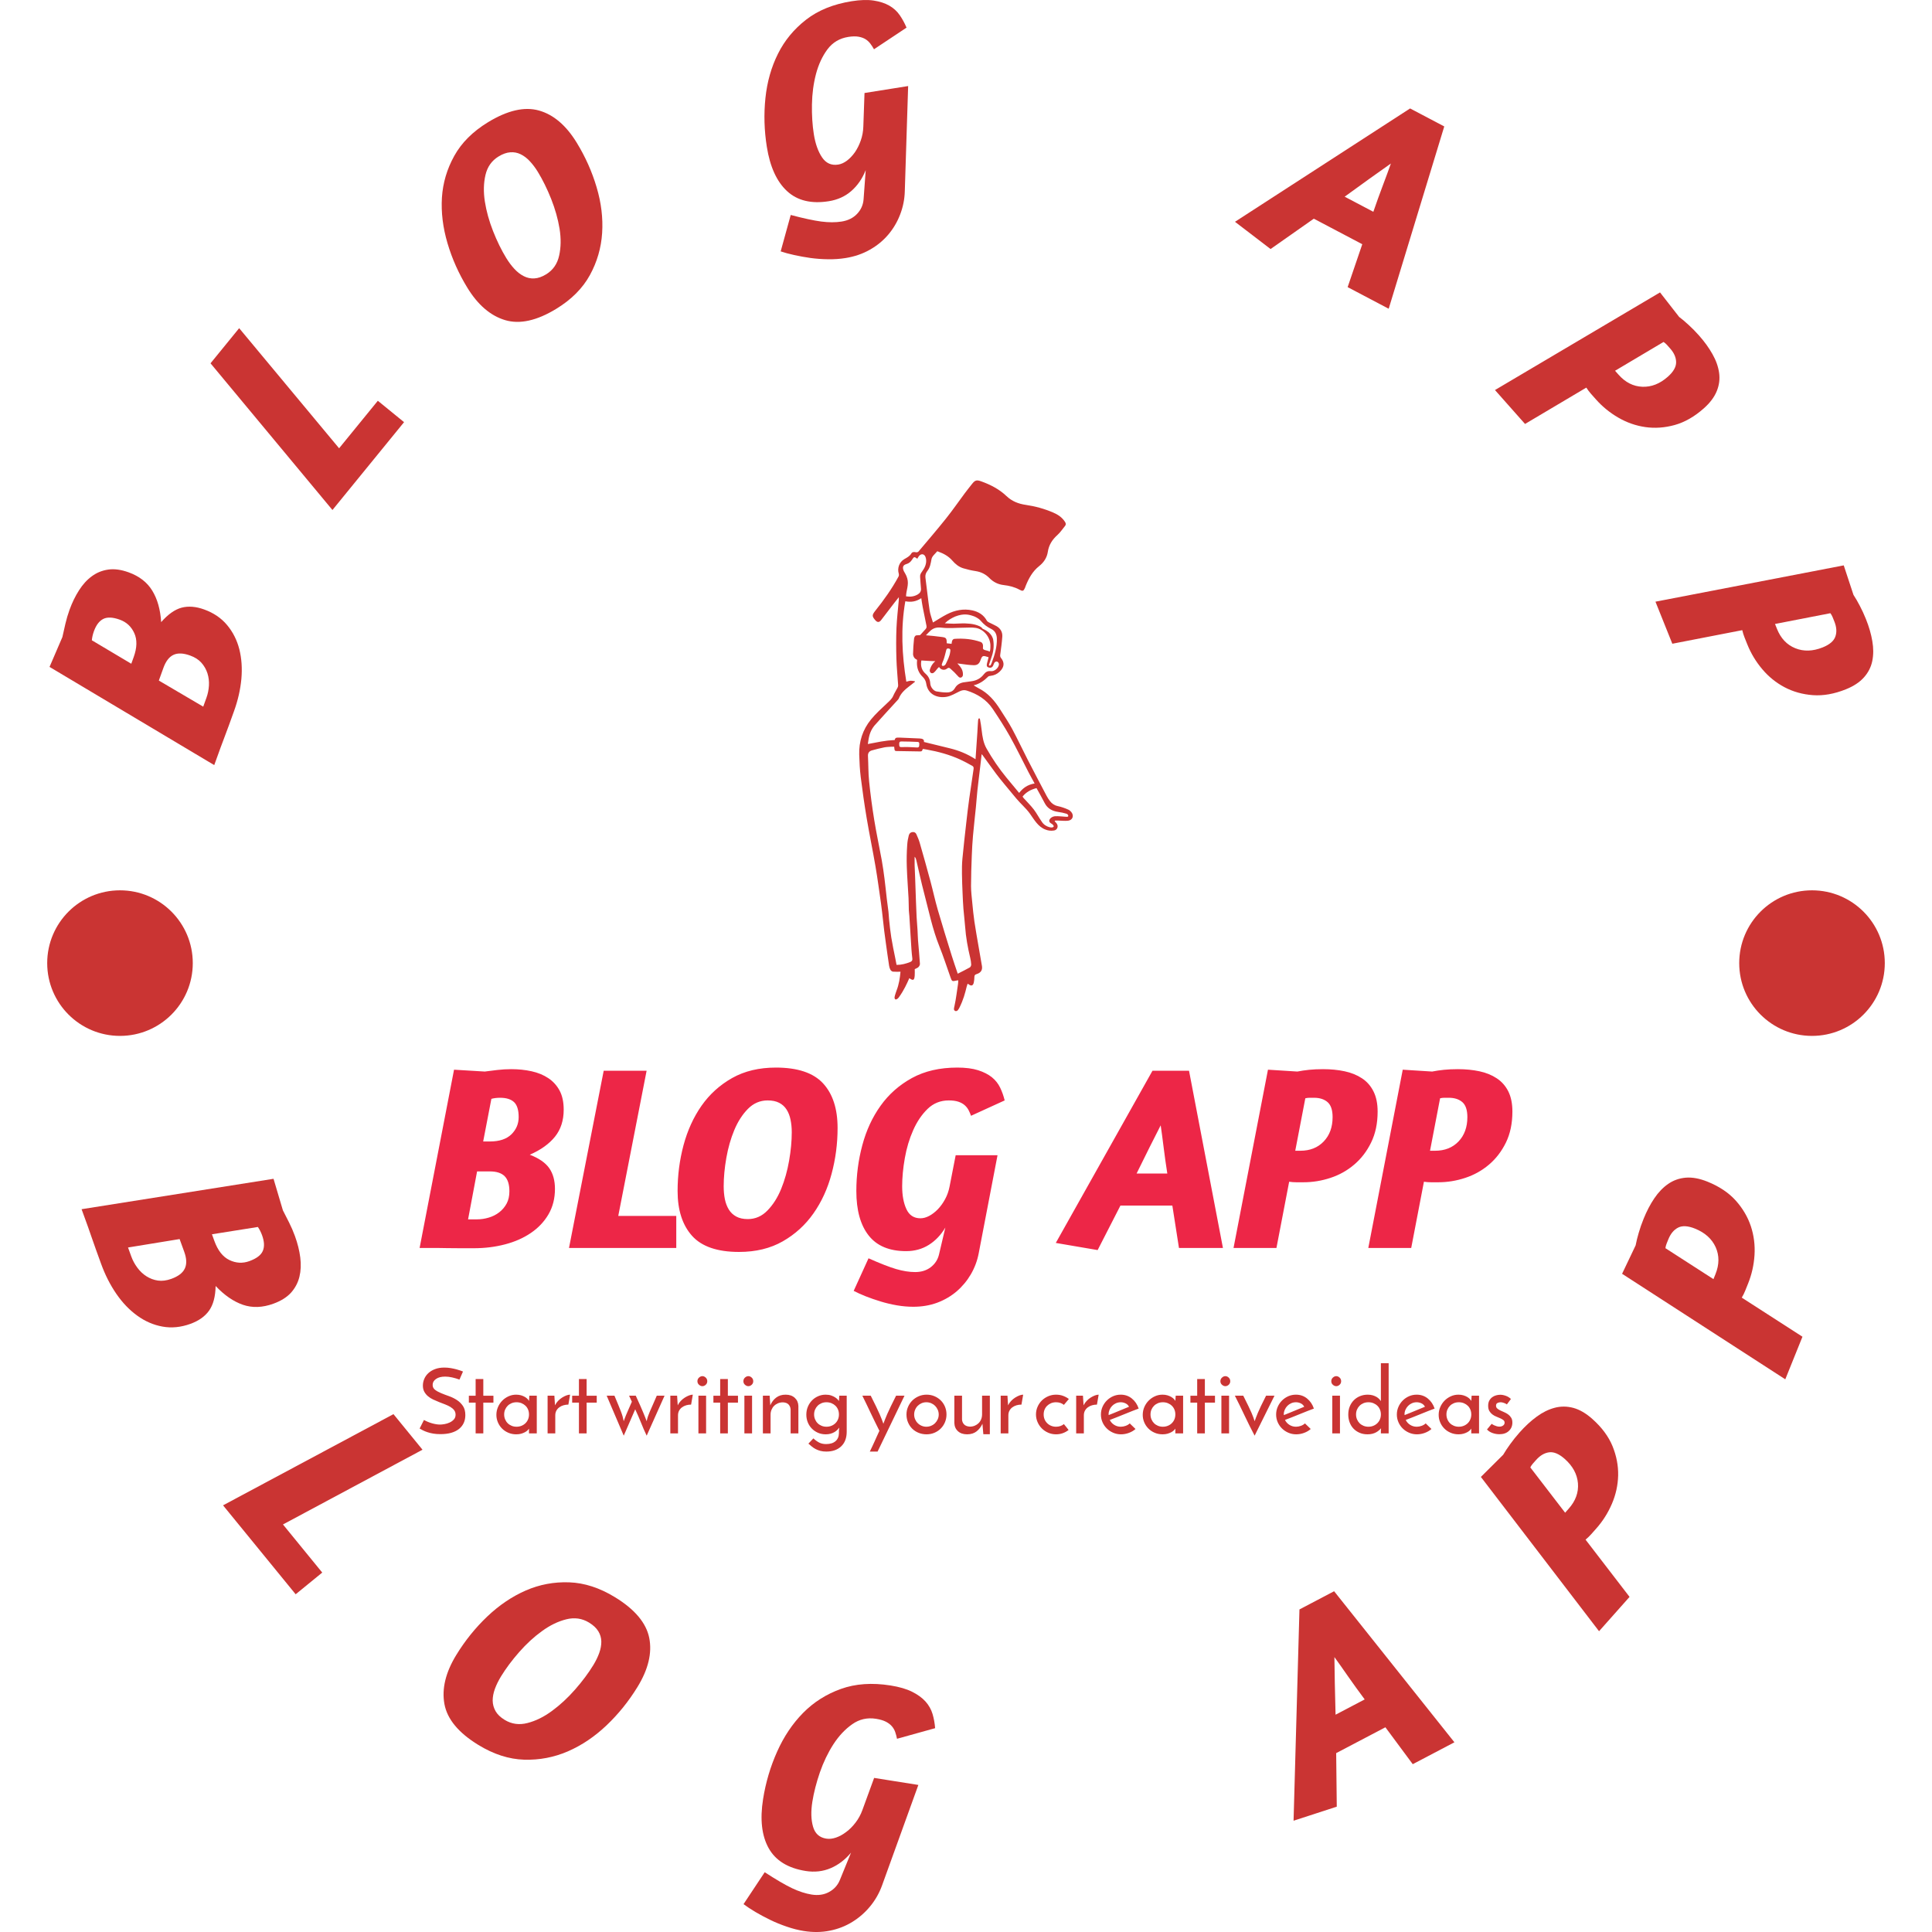 <svg xmlns="http://www.w3.org/2000/svg" version="1.1" xmlns:xlink="http://www.w3.org/1999/xlink" xmlns:svgjs="http://svgjs.dev/svgjs" width="2000" height="2000" viewBox="0 0 2000 2000"><g transform="matrix(1,0,0,1,0,0)"><svg viewBox="0 0 280 280" data-background-color="#ffffff" preserveAspectRatio="xMidYMid meet" height="2000" width="2000" xmlns="http://www.w3.org/2000/svg" xmlns:xlink="http://www.w3.org/1999/xlink"><g id="tight-bounds" transform="matrix(1,0,0,1,0,0)"><svg viewBox="0 0 280 280" height="280" width="280"><g><svg viewBox="0 0 280 280" height="280" width="280"><g transform="matrix(1,0,0,1,60.804,69.628)"><svg viewBox="0 0 158.392 140.744" height="140.744" width="158.392"><g><svg viewBox="0 0 158.392 140.744" height="140.744" width="158.392"><g><svg viewBox="0 0 158.392 140.744" height="140.744" width="158.392"><g transform="matrix(1,0,0,1,0,85.093)"><svg viewBox="0 0 158.392 55.651" height="55.651" width="158.392"><g id="textblocktransform"><svg viewBox="0 0 158.392 55.651" height="55.651" width="158.392" id="textblock"><g><svg viewBox="0 0 158.392 34.665" height="34.665" width="158.392"><g transform="matrix(1,0,0,1,0,0)"><svg width="158.392" viewBox="0.35 -34.05 206.28 45.15" height="34.665" data-palette-color="#ed2647"><path d="M0.35 0L6.85-33.65 12.65-33.3Q13.75-33.45 15.05-33.6 16.35-33.75 17.65-33.75L17.65-33.75Q19.7-33.75 21.5-33.35 23.3-32.95 24.65-32.05 26-31.15 26.78-29.7 27.55-28.25 27.55-26.1L27.55-26.1Q27.55-23.05 25.9-21 24.25-18.95 21.15-17.6L21.15-17.6Q23.75-16.6 24.83-15.05 25.9-13.5 25.9-11.15L25.9-11.15Q25.9-8.45 24.68-6.35 23.45-4.25 21.35-2.83 19.25-1.4 16.48-0.68 13.7 0.05 10.6 0.05L10.6 0.05Q9.3 0.05 8 0.05 6.7 0.05 5.58 0.03 4.45 0 3.68 0 2.9 0 2.65 0L2.65 0 0.35 0ZM13.6-14.45L11.2-14.45 9.5-5.4 11.2-5.4Q12.3-5.4 13.4-5.73 14.5-6.05 15.38-6.73 16.25-7.4 16.78-8.38 17.3-9.35 17.3-10.7L17.3-10.7Q17.3-12.65 16.4-13.55 15.5-14.45 13.6-14.45L13.6-14.45ZM15.55-28.35L15.55-28.35Q14.65-28.35 13.9-28.15L13.9-28.15 12.35-20.1 13.6-20.1Q16.3-20.1 17.68-21.45 19.05-22.8 19.05-24.7L19.05-24.7Q19.05-26.7 18.18-27.53 17.3-28.35 15.55-28.35ZM28.55 0L35.1-33.45 43.2-33.45 37.85-6.05 48.8-6.05 48.8 0 28.55 0ZM67.6-34.05L67.6-34.05Q73.75-34.05 76.5-31.08 79.25-28.1 79.25-22.65L79.25-22.65Q79.25-18.2 78.12-14 77-9.8 74.7-6.53 72.4-3.25 68.9-1.25 65.4 0.75 60.65 0.75L60.65 0.75Q54.5 0.75 51.77-2.3 49.05-5.35 49.05-10.75L49.05-10.75Q49.05-15.2 50.17-19.4 51.3-23.6 53.57-26.85 55.85-30.1 59.35-32.08 62.85-34.05 67.6-34.05ZM66.05-27.85L66.05-27.85Q63.9-27.85 62.32-26.25 60.75-24.65 59.75-22.25 58.75-19.85 58.25-17 57.75-14.15 57.75-11.65L57.75-11.65Q57.75-10.35 57.97-9.22 58.2-8.1 58.72-7.25 59.25-6.4 60.12-5.93 61-5.45 62.3-5.45L62.3-5.45Q64.45-5.45 66.02-7.08 67.6-8.7 68.6-11.15 69.6-13.6 70.1-16.48 70.6-19.35 70.6-21.85L70.6-21.85Q70.6-23.1 70.37-24.2 70.15-25.3 69.62-26.13 69.1-26.95 68.22-27.4 67.35-27.85 66.05-27.85ZM98.39 1.25L99.59-3.85Q98.34-1.75 96.47-0.58 94.59 0.6 92.19 0.6L92.19 0.6Q87.44 0.6 85.12-2.35 82.79-5.3 82.79-10.75L82.79-10.75Q82.79-15.2 83.92-19.4 85.04-23.6 87.37-26.85 89.69-30.1 93.29-32.08 96.89-34.05 101.84-34.05L101.84-34.05Q104.19-34.05 105.77-33.55 107.34-33.05 108.37-32.23 109.39-31.4 109.94-30.25 110.49-29.1 110.79-27.85L110.79-27.85 104.44-24.95Q104.24-25.5 103.97-26.03 103.69-26.55 103.24-26.95 102.79-27.35 102.07-27.6 101.34-27.85 100.24-27.85L100.24-27.85Q97.89-27.85 96.24-26.25 94.59-24.65 93.52-22.23 92.44-19.8 91.94-16.95 91.44-14.1 91.44-11.65L91.44-11.65Q91.44-9.05 92.24-7.33 93.04-5.6 94.89-5.6L94.89-5.6Q95.69-5.6 96.54-6.05 97.39-6.5 98.17-7.3 98.94-8.1 99.54-9.2 100.14-10.3 100.39-11.6L100.39-11.6 101.54-17.5 109.44-17.5 105.89 1Q105.49 3.1 104.42 4.95 103.34 6.8 101.74 8.18 100.14 9.55 98.07 10.33 95.99 11.1 93.54 11.1L93.54 11.1Q92.04 11.1 90.44 10.83 88.84 10.55 87.37 10.1 85.89 9.65 84.57 9.13 83.24 8.6 82.29 8.1L82.29 8.1 85.09 1.95Q88.34 3.4 90.29 3.98 92.24 4.55 93.89 4.55L93.89 4.55Q95.64 4.55 96.84 3.63 98.04 2.7 98.39 1.25L98.39 1.25ZM120.44-0.95L138.69-33.45 145.59-33.45 151.99 0 143.69 0 142.44-8 132.64-8 128.34 0.4 120.44-0.95ZM135.69-14.05L141.49-14.05Q141.09-16.6 140.79-19.03 140.49-21.45 140.24-23.15L140.24-23.15Q139.34-21.4 138.14-19 136.94-16.6 135.69-14.05L135.69-14.05ZM153.99 0L160.49-33.65 166.04-33.3Q167.04-33.5 168.26-33.63 169.49-33.75 170.89-33.75L170.89-33.75Q173.09-33.75 174.96-33.35 176.84-32.95 178.24-32.02 179.64-31.1 180.41-29.55 181.19-28 181.19-25.75L181.19-25.75Q181.19-22.4 179.96-19.9 178.74-17.4 176.76-15.73 174.79-14.05 172.29-13.23 169.79-12.4 167.19-12.4L167.19-12.4Q166.49-12.4 165.84-12.4 165.19-12.4 164.49-12.5L164.49-12.5 162.09 0 153.99 0ZM169.19-28.35L169.19-28.35Q168.74-28.35 168.34-28.35 167.94-28.35 167.54-28.25L167.54-28.25 165.64-18.35 166.59-18.35Q169.34-18.35 171.01-20.1 172.69-21.85 172.69-24.7L172.69-24.7Q172.69-26.7 171.74-27.53 170.79-28.35 169.19-28.35ZM179.43 0L185.93-33.65 191.48-33.3Q192.48-33.5 193.71-33.63 194.93-33.75 196.33-33.75L196.33-33.75Q198.53-33.75 200.41-33.35 202.28-32.95 203.68-32.02 205.08-31.1 205.86-29.55 206.63-28 206.63-25.75L206.63-25.75Q206.63-22.4 205.41-19.9 204.18-17.4 202.21-15.73 200.23-14.05 197.73-13.23 195.23-12.4 192.63-12.4L192.63-12.4Q191.93-12.4 191.28-12.4 190.63-12.4 189.93-12.5L189.93-12.5 187.53 0 179.43 0ZM194.63-28.35L194.63-28.35Q194.18-28.35 193.78-28.35 193.38-28.35 192.98-28.25L192.98-28.25 191.08-18.35 192.03-18.35Q194.78-18.35 196.46-20.1 198.13-21.85 198.13-24.7L198.13-24.7Q198.13-26.7 197.18-27.53 196.23-28.35 194.63-28.35Z" opacity="1" transform="matrix(1,0,0,1,0,0)" fill="#ed2647" class="wordmark-text-0" data-fill-palette-color="primary" id="text-0"></path></svg></g></svg></g><g transform="matrix(1,0,0,1,0,42.849)"><svg viewBox="0 0 158.392 12.802" height="12.802" width="158.392"><g transform="matrix(1,0,0,1,0,0)"><svg width="158.392" viewBox="1.2 -38.85 604.92 48.9" height="12.802" data-palette-color="#ca3433"><path d="M25.2-34.25L25.2-34.25 23.25-29.8Q21.2-30.55 19.18-31 17.15-31.45 15.3-31.45L15.3-31.45Q12.15-31.45 10.28-30.15 8.4-28.85 8.4-26.85L8.4-26.85Q8.4-25.15 9.75-24.13 11.1-23.1 13.1-22.28 15.1-21.45 17.45-20.63 19.8-19.8 21.8-18.5 23.8-17.2 25.15-15.23 26.5-13.25 26.5-10.15L26.5-10.15Q26.5-7.75 25.63-5.83 24.75-3.9 23.03-2.5 21.3-1.1 18.73-0.35 16.15 0.4 12.7 0.4L12.7 0.4Q10.5 0.4 8.72 0.1 6.95-0.2 5.53-0.68 4.1-1.15 3.03-1.7 1.95-2.25 1.2-2.7L1.2-2.7 3.6-7.45Q5.6-6.3 8.05-5.6 10.5-4.9 12.5-4.9L12.5-4.9Q13.5-4.9 14.98-5.15 16.45-5.4 17.8-6.03 19.15-6.65 20.13-7.7 21.1-8.75 21.1-10.35L21.1-10.35Q21.1-11.8 20.33-12.83 19.55-13.85 18.28-14.63 17-15.4 15.38-16.03 13.75-16.65 12.05-17.32 10.35-18 8.72-18.75 7.1-19.5 5.83-20.58 4.55-21.65 3.78-23.08 3-24.5 3-26.5L3-26.5Q3-28.35 3.75-30.15 4.5-31.95 6-33.35 7.5-34.75 9.73-35.6 11.95-36.45 14.9-36.45L14.9-36.45Q16.7-36.45 18.43-36.15 20.15-35.85 21.55-35.48 22.95-35.1 23.93-34.75 24.9-34.4 25.2-34.25ZM32.2-20.85L32.2-30.1 36.45-30.1 36.45-20.85 42.05-20.85 42.05-17.05 36.45-17.05 36.45 0 32.2 0 32.2-17.05 28.45-17.05 28.45-20.85 32.2-20.85ZM43.69-10.25L43.69-10.25Q43.69-12.55 44.57-14.58 45.44-16.6 46.94-18.13 48.44-19.65 50.42-20.55 52.39-21.45 54.64-21.45L54.64-21.45Q56.14-21.45 57.39-21.08 58.64-20.7 59.55-20.15 60.44-19.6 60.99-19 61.55-18.4 61.74-17.95L61.74-17.95 61.94-20.9 66.05-20.9 66.05 0 61.74 0 61.74-2.65Q61.49-2.25 60.94-1.7 60.39-1.15 59.52-0.68 58.64-0.2 57.44 0.15 56.24 0.5 54.69 0.5L54.69 0.5Q52.29 0.5 50.27-0.38 48.24-1.25 46.79-2.73 45.34-4.2 44.52-6.15 43.69-8.1 43.69-10.25ZM47.99-10.5L47.99-10.5Q47.99-9.05 48.52-7.8 49.04-6.55 49.94-5.65 50.84-4.75 52.09-4.23 53.34-3.7 54.84-3.7L54.84-3.7Q56.34-3.7 57.62-4.23 58.89-4.75 59.82-5.68 60.74-6.6 61.24-7.83 61.74-9.05 61.74-10.5L61.74-10.5Q61.74-11.95 61.24-13.18 60.74-14.4 59.82-15.3 58.89-16.2 57.62-16.73 56.34-17.25 54.84-17.25L54.84-17.25Q53.34-17.25 52.09-16.73 50.84-16.2 49.94-15.3 49.04-14.4 48.52-13.18 47.99-11.95 47.99-10.5ZM84.49-21.45L83.54-15.95Q82.14-15.95 80.84-15.58 79.54-15.2 78.52-14.45 77.49-13.7 76.89-12.58 76.29-11.45 76.29-10L76.29-10 76.29 0 72.04 0 72.04-20.9 75.79-20.9Q75.89-19.35 75.97-18.07 76.04-16.8 76.14-15.55L76.14-15.55Q76.79-16.9 77.84-18 78.89-19.1 80.09-19.85 81.29-20.6 82.44-21.03 83.59-21.45 84.49-21.45L84.49-21.45ZM89.39-20.85L89.39-30.1 93.64-30.1 93.64-20.85 99.24-20.85 99.24-17.05 93.64-17.05 93.64 0 89.39 0 89.39-17.05 85.64-17.05 85.64-20.85 89.39-20.85ZM118.69-17.55L118.69-17.55 117.14-20.9 120.84-20.9Q122.29-17.75 123.29-15.48 124.29-13.2 124.99-11.53 125.69-9.85 126.14-8.7 126.59-7.55 126.89-6.75L126.89-6.75Q127.19-8.25 127.61-9.47 128.04-10.7 128.69-12.23 129.34-13.75 130.26-15.78 131.19-17.8 132.49-20.9L132.49-20.9 136.79-20.9 126.89 1.25Q125.99-0.6 125.21-2.43 124.44-4.25 123.71-6.05 122.99-7.85 122.21-9.65 121.44-11.45 120.54-13.35L120.54-13.35 114.19 1.25 104.74-20.9 109.04-20.9Q110.34-17.8 111.19-15.75 112.04-13.7 112.61-12.2 113.19-10.7 113.54-9.47 113.89-8.25 114.19-6.75L114.19-6.75Q114.39-7.35 114.66-8.1 114.94-8.85 115.41-10.03 115.89-11.2 116.69-13 117.49-14.8 118.69-17.55ZM152.43-21.45L151.48-15.95Q150.08-15.95 148.78-15.58 147.48-15.2 146.46-14.45 145.43-13.7 144.83-12.58 144.23-11.45 144.23-10L144.23-10 144.23 0 139.98 0 139.98-20.9 143.73-20.9Q143.83-19.35 143.91-18.07 143.98-16.8 144.08-15.55L144.08-15.55Q144.73-16.9 145.78-18 146.83-19.1 148.03-19.85 149.23-20.6 150.38-21.03 151.53-21.45 152.43-21.45L152.43-21.45ZM154.98-28.9L154.98-28.9Q154.98-30.1 155.86-30.9 156.73-31.7 157.73-31.7L157.73-31.7Q158.73-31.7 159.58-30.9 160.43-30.1 160.43-28.9L160.43-28.9Q160.43-27.7 159.58-26.93 158.73-26.15 157.73-26.15L157.73-26.15Q156.73-26.15 155.86-26.93 154.98-27.7 154.98-28.9ZM159.78-20.9L159.78 0 155.53 0 155.53-20.9 159.78-20.9ZM167.58-20.85L167.58-30.1 171.83-30.1 171.83-20.85 177.43-20.85 177.43-17.05 171.83-17.05 171.83 0 167.58 0 167.58-17.05 163.83-17.05 163.83-20.85 167.58-20.85ZM180.43-28.9L180.43-28.9Q180.43-30.1 181.3-30.9 182.18-31.7 183.18-31.7L183.18-31.7Q184.18-31.7 185.03-30.9 185.88-30.1 185.88-28.9L185.88-28.9Q185.88-27.7 185.03-26.93 184.18-26.15 183.18-26.15L183.18-26.15Q182.18-26.15 181.3-26.93 180.43-27.7 180.43-28.9ZM185.23-20.9L185.23 0 180.98 0 180.98-20.9 185.23-20.9ZM191.22 0L191.22-20.9 194.97-20.9Q195.07-19.35 195.15-18.07 195.22-16.8 195.32-15.55L195.32-15.55Q196.47-18.25 198.6-19.85 200.72-21.45 203.82-21.45L203.82-21.45Q206.97-21.45 208.87-19.7 210.77-17.95 210.87-15.2L210.87-15.2 210.87 0 206.57 0 206.57-13.25Q206.47-14.85 205.47-15.98 204.47-17.1 202.32-17.2L202.32-17.2Q200.82-17.2 199.57-16.68 198.32-16.15 197.42-15.25 196.52-14.35 196-13.1 195.47-11.85 195.47-10.35L195.47-10.35 195.47 0 191.22 0ZM215.27-10.4L215.27-10.4Q215.27-12.75 216.12-14.78 216.97-16.8 218.42-18.28 219.87-19.75 221.82-20.6 223.77-21.45 225.97-21.45L225.97-21.45Q227.67-21.45 229-21 230.32-20.55 231.22-19.95 232.12-19.35 232.65-18.78 233.17-18.2 233.32-17.95L233.32-17.95Q233.32-18.65 233.42-19.43 233.52-20.2 233.52-20.9L233.52-20.9 237.62-20.9 237.62-0.95Q237.62 4.25 234.57 7.15 231.52 10.05 226.32 10.05L226.32 10.05Q224.52 10.05 223.1 9.68 221.67 9.3 220.5 8.7 219.32 8.1 218.35 7.3 217.37 6.5 216.42 5.65L216.42 5.65 219.17 2.75Q220.72 4.2 222.35 5.05 223.97 5.9 226.22 5.9L226.22 5.9Q229.57 5.9 231.42 4.3 233.27 2.7 233.32-0.15L233.32-0.15 233.32-1.6Q233.32-2 233.42-2.48 233.52-2.95 233.52-3.2L233.52-3.2Q233.07-2.6 232.4-1.93 231.72-1.25 230.82-0.73 229.92-0.2 228.72 0.15 227.52 0.5 226.02 0.5L226.02 0.5Q223.67 0.5 221.72-0.35 219.77-1.2 218.32-2.68 216.87-4.15 216.07-6.13 215.27-8.1 215.27-10.4ZM219.57-10.5L219.57-10.5Q219.57-9.05 220.1-7.8 220.62-6.55 221.52-5.65 222.42-4.75 223.67-4.23 224.92-3.7 226.42-3.7L226.42-3.7Q227.92-3.7 229.2-4.23 230.47-4.75 231.4-5.68 232.32-6.6 232.82-7.83 233.32-9.05 233.32-10.5L233.32-10.5Q233.32-11.95 232.82-13.18 232.32-14.4 231.4-15.3 230.47-16.2 229.2-16.73 227.92-17.25 226.42-17.25L226.42-17.25Q224.92-17.25 223.67-16.73 222.42-16.2 221.52-15.3 220.62-14.4 220.1-13.18 219.57-11.95 219.57-10.5ZM269.62-20.9L254.72 10.05 250.41 10.05Q251.12 8.6 251.74 7.28 252.37 5.95 252.99 4.58 253.62 3.2 254.27 1.73 254.91 0.25 255.72-1.45L255.72-1.45Q254.56-3.7 253.37-6.18 252.16-8.65 250.97-11.15 249.77-13.65 248.59-16.15 247.41-18.65 246.27-20.9L246.27-20.9 250.91-20.9Q252.72-17.35 253.89-14.9 255.06-12.45 255.84-10.68 256.62-8.9 257.09-7.65 257.56-6.4 257.92-5.35L257.92-5.35Q258.31-6.4 258.79-7.65 259.26-8.9 260.04-10.68 260.81-12.45 261.99-14.9 263.17-17.35 264.97-20.9L264.97-20.9 269.62-20.9ZM270.71-10.5L270.71-10.5Q270.71-12.75 271.59-14.75 272.46-16.75 273.96-18.23 275.46-19.7 277.49-20.58 279.51-21.45 281.86-21.45L281.86-21.45Q284.21-21.45 286.24-20.58 288.26-19.7 289.74-18.23 291.21-16.75 292.04-14.75 292.86-12.75 292.86-10.5L292.86-10.5Q292.86-8.25 292.04-6.25 291.21-4.25 289.74-2.75 288.26-1.25 286.24-0.38 284.21 0.5 281.81 0.5L281.81 0.5Q279.51 0.5 277.49-0.3 275.46-1.1 273.96-2.55 272.46-4 271.59-6.03 270.71-8.05 270.71-10.5ZM274.96-10.45L274.96-10.45Q274.96-9.05 275.49-7.83 276.01-6.6 276.94-5.68 277.86-4.75 279.09-4.23 280.31-3.7 281.71-3.7L281.71-3.7Q283.11-3.7 284.36-4.23 285.61-4.75 286.54-5.68 287.46-6.6 288.01-7.83 288.56-9.05 288.56-10.45L288.56-10.45Q288.56-11.85 288.01-13.1 287.46-14.35 286.54-15.28 285.61-16.2 284.36-16.73 283.11-17.25 281.71-17.25L281.71-17.25Q280.31-17.25 279.09-16.73 277.86-16.2 276.94-15.28 276.01-14.35 275.49-13.1 274.96-11.85 274.96-10.45ZM316.86-20.9L316.86 0.45 313.26 0.45 312.76-5.35Q311.61-2.8 309.54-1.15 307.46 0.5 304.26 0.5L304.26 0.5Q301.06 0.5 299.19-1.23 297.31-2.95 297.21-5.75L297.21-5.75 297.21-20.9 301.46-20.9 301.46-7.65Q301.56-6.1 302.59-5 303.61-3.9 305.76-3.75L305.76-3.75Q307.26-3.75 308.51-4.28 309.76-4.8 310.66-5.7 311.56-6.6 312.06-7.85 312.56-9.1 312.56-10.6L312.56-10.6 312.56-20.9 316.86-20.9ZM335.31-21.45L334.36-15.95Q332.96-15.95 331.66-15.58 330.36-15.2 329.33-14.45 328.31-13.7 327.71-12.58 327.11-11.45 327.11-10L327.11-10 327.11 0 322.86 0 322.86-20.9 326.61-20.9Q326.71-19.35 326.78-18.07 326.86-16.8 326.96-15.55L326.96-15.55Q327.61-16.9 328.66-18 329.71-19.1 330.91-19.85 332.11-20.6 333.26-21.03 334.41-21.45 335.31-21.45L335.31-21.45ZM357.85-5.15L357.85-5.15Q358.55-4.3 359.18-3.53 359.8-2.75 360.45-1.9L360.45-1.9Q359.05-0.8 357.3-0.15 355.55 0.5 353.5 0.5L353.5 0.5Q351.2 0.5 349.18-0.38 347.15-1.25 345.65-2.75 344.15-4.25 343.28-6.25 342.4-8.25 342.4-10.5L342.4-10.5Q342.4-12.75 343.28-14.75 344.15-16.75 345.65-18.23 347.15-19.7 349.18-20.58 351.2-21.45 353.5-21.45L353.5-21.45Q355.6-21.45 357.38-20.8 359.15-20.15 360.6-19.05L360.6-19.05 357.85-15.8Q357-16.5 355.9-16.88 354.8-17.25 353.5-17.25L353.5-17.25Q352-17.25 350.75-16.73 349.5-16.2 348.58-15.3 347.65-14.4 347.15-13.18 346.65-11.95 346.65-10.5L346.65-10.5Q346.65-9.05 347.15-7.83 347.65-6.6 348.58-5.68 349.5-4.75 350.75-4.23 352-3.7 353.5-3.7L353.5-3.7Q354.8-3.7 355.9-4.08 357-4.45 357.85-5.15ZM377.1-21.45L376.15-15.95Q374.75-15.95 373.45-15.58 372.15-15.2 371.13-14.45 370.1-13.7 369.5-12.58 368.9-11.45 368.9-10L368.9-10 368.9 0 364.65 0 364.65-20.9 368.4-20.9Q368.5-19.35 368.58-18.07 368.65-16.8 368.75-15.55L368.75-15.55Q369.4-16.9 370.45-18 371.5-19.1 372.7-19.85 373.9-20.6 375.05-21.03 376.2-21.45 377.1-21.45L377.1-21.45ZM394.3-5.55L397.5-2.45Q396-1.1 393.85-0.3 391.7 0.5 389.45 0.5L389.45 0.5Q387.15 0.5 385.12-0.38 383.1-1.25 381.6-2.73 380.1-4.2 379.22-6.2 378.35-8.2 378.35-10.45L378.35-10.45Q378.35-12.7 379.22-14.7 380.1-16.7 381.6-18.2 383.1-19.7 385.07-20.58 387.05-21.45 389.3-21.45L389.3-21.45Q392.85-21.45 395.47-19.33 398.1-17.2 399.25-13.75L399.25-13.75Q397.7-13.2 395.7-12.4 393.7-11.6 391.55-10.73 389.4-9.85 387.25-9 385.1-8.15 383.25-7.45L383.25-7.45Q384.1-5.75 385.72-4.73 387.35-3.7 389.35-3.7L389.35-3.7Q390.7-3.7 392.07-4.2 393.45-4.7 394.3-5.55L394.3-5.55ZM393.9-14.75L393.9-14.75Q393.3-16 392-16.63 390.7-17.25 389.35-17.25L389.35-17.25Q387.9-17.25 386.67-16.7 385.45-16.15 384.55-15.23 383.65-14.3 383.12-13.1 382.6-11.9 382.6-10.65L382.6-10.65Q382.6-10.4 382.62-10.3 382.65-10.2 382.65-10.15L382.65-10.15Q383.95-10.65 385.47-11.28 387-11.9 388.5-12.53 390-13.15 391.4-13.73 392.8-14.3 393.9-14.75ZM401.5-10.25L401.5-10.25Q401.5-12.55 402.37-14.58 403.25-16.6 404.75-18.13 406.25-19.65 408.22-20.55 410.2-21.45 412.45-21.45L412.45-21.45Q413.95-21.45 415.2-21.08 416.45-20.7 417.35-20.15 418.25-19.6 418.8-19 419.35-18.4 419.55-17.95L419.55-17.95 419.75-20.9 423.85-20.9 423.85 0 419.55 0 419.55-2.65Q419.3-2.25 418.75-1.7 418.2-1.15 417.32-0.68 416.45-0.2 415.25 0.15 414.05 0.5 412.5 0.5L412.5 0.5Q410.1 0.5 408.07-0.38 406.05-1.25 404.6-2.73 403.15-4.2 402.32-6.15 401.5-8.1 401.5-10.25ZM405.8-10.5L405.8-10.5Q405.8-9.05 406.32-7.8 406.85-6.55 407.75-5.65 408.65-4.75 409.9-4.23 411.15-3.7 412.65-3.7L412.65-3.7Q414.15-3.7 415.42-4.23 416.7-4.75 417.62-5.68 418.55-6.6 419.05-7.83 419.55-9.05 419.55-10.5L419.55-10.5Q419.55-11.95 419.05-13.18 418.55-14.4 417.62-15.3 416.7-16.2 415.42-16.73 414.15-17.25 412.65-17.25L412.65-17.25Q411.15-17.25 409.9-16.73 408.65-16.2 407.75-15.3 406.85-14.4 406.32-13.18 405.8-11.95 405.8-10.5ZM431.64-20.85L431.64-30.1 435.89-30.1 435.89-20.85 441.49-20.85 441.49-17.05 435.89-17.05 435.89 0 431.64 0 431.64-17.05 427.89-17.05 427.89-20.85 431.64-20.85ZM444.49-28.9L444.49-28.9Q444.49-30.1 445.37-30.9 446.24-31.7 447.24-31.7L447.24-31.7Q448.24-31.7 449.09-30.9 449.94-30.1 449.94-28.9L449.94-28.9Q449.94-27.7 449.09-26.93 448.24-26.15 447.24-26.15L447.24-26.15Q446.24-26.15 445.37-26.93 444.49-27.7 444.49-28.9ZM449.29-20.9L449.29 0 445.04 0 445.04-20.9 449.29-20.9ZM463.44 1.25L463.44 1.25Q460.49-4.35 457.91-9.83 455.34-15.3 452.49-20.9L452.49-20.9 457.14-20.9Q458.94-17.35 460.01-15.1 461.09-12.85 461.74-11.35 462.39-9.85 462.74-8.83 463.09-7.8 463.44-6.75L463.44-6.75Q463.84-7.8 464.21-8.83 464.59-9.85 465.21-11.35 465.84-12.85 466.91-15.1 467.99-17.35 469.79-20.9L469.79-20.9 474.44-20.9Q471.59-15.3 468.94-9.83 466.29-4.35 463.44 1.25ZM491.29-5.55L494.49-2.45Q492.99-1.1 490.84-0.3 488.69 0.5 486.44 0.5L486.44 0.5Q484.14 0.5 482.11-0.38 480.09-1.25 478.59-2.73 477.09-4.2 476.21-6.2 475.34-8.2 475.34-10.45L475.34-10.45Q475.34-12.7 476.21-14.7 477.09-16.7 478.59-18.2 480.09-19.7 482.06-20.58 484.04-21.45 486.29-21.45L486.29-21.45Q489.84-21.45 492.46-19.33 495.09-17.2 496.24-13.75L496.24-13.75Q494.69-13.2 492.69-12.4 490.69-11.6 488.54-10.73 486.39-9.85 484.24-9 482.09-8.15 480.24-7.45L480.24-7.45Q481.09-5.75 482.71-4.73 484.34-3.7 486.34-3.7L486.34-3.7Q487.69-3.7 489.06-4.2 490.44-4.7 491.29-5.55L491.29-5.55ZM490.89-14.75L490.89-14.75Q490.29-16 488.99-16.63 487.69-17.25 486.34-17.25L486.34-17.25Q484.89-17.25 483.66-16.7 482.44-16.15 481.54-15.23 480.64-14.3 480.11-13.1 479.59-11.9 479.59-10.65L479.59-10.65Q479.59-10.4 479.61-10.3 479.64-10.2 479.64-10.15L479.64-10.15Q480.94-10.65 482.46-11.28 483.99-11.9 485.49-12.53 486.99-13.15 488.39-13.73 489.79-14.3 490.89-14.75ZM505.88-28.9L505.88-28.9Q505.88-30.1 506.75-30.9 507.63-31.7 508.63-31.7L508.63-31.7Q509.63-31.7 510.48-30.9 511.33-30.1 511.33-28.9L511.33-28.9Q511.33-27.7 510.48-26.93 509.63-26.15 508.63-26.15L508.63-26.15Q507.63-26.15 506.75-26.93 505.88-27.7 505.88-28.9ZM510.68-20.9L510.68 0 506.43 0 506.43-20.9 510.68-20.9ZM515.28-10.45L515.28-10.45Q515.28-12.9 516.1-14.93 516.93-16.95 518.38-18.4 519.83-19.85 521.8-20.65 523.78-21.45 526.08-21.45L526.08-21.45Q527.63-21.45 528.85-21.08 530.08-20.7 530.95-20.18 531.83-19.65 532.43-19 533.03-18.35 533.33-17.85L533.33-17.85 533.33-38.85 537.63-38.85 537.63 0 533.33 0 533.33-1.55Q533.33-1.85 533.38-2.23 533.43-2.6 533.43-2.85L533.43-2.85Q532.93-2.25 532.25-1.68 531.58-1.1 530.68-0.6 529.78-0.1 528.6 0.2 527.43 0.5 525.93 0.5L525.93 0.5Q523.43 0.5 521.45-0.38 519.48-1.25 518.1-2.73 516.73-4.2 516-6.2 515.28-8.2 515.28-10.45ZM519.58-10.5L519.58-10.5Q519.58-9.05 520.1-7.8 520.63-6.55 521.53-5.65 522.43-4.75 523.68-4.23 524.93-3.7 526.43-3.7L526.43-3.7Q527.93-3.7 529.2-4.23 530.48-4.75 531.4-5.68 532.33-6.6 532.83-7.83 533.33-9.05 533.33-10.5L533.33-10.5Q533.33-11.95 532.83-13.18 532.33-14.4 531.4-15.3 530.48-16.2 529.2-16.73 527.93-17.25 526.43-17.25L526.43-17.25Q524.93-17.25 523.68-16.73 522.43-16.2 521.53-15.3 520.63-14.4 520.1-13.18 519.58-11.95 519.58-10.5ZM558.13-5.55L561.33-2.45Q559.83-1.1 557.67-0.3 555.52 0.5 553.27 0.5L553.27 0.5Q550.98 0.5 548.95-0.38 546.92-1.25 545.42-2.73 543.92-4.2 543.05-6.2 542.17-8.2 542.17-10.45L542.17-10.45Q542.17-12.7 543.05-14.7 543.92-16.7 545.42-18.2 546.92-19.7 548.9-20.58 550.88-21.45 553.13-21.45L553.13-21.45Q556.67-21.45 559.3-19.33 561.92-17.2 563.08-13.75L563.08-13.75Q561.52-13.2 559.52-12.4 557.52-11.6 555.38-10.73 553.23-9.85 551.08-9 548.92-8.15 547.08-7.45L547.08-7.45Q547.92-5.75 549.55-4.73 551.17-3.7 553.17-3.7L553.17-3.7Q554.52-3.7 555.9-4.2 557.27-4.7 558.13-5.55L558.13-5.55ZM557.73-14.75L557.73-14.75Q557.13-16 555.83-16.63 554.52-17.25 553.17-17.25L553.17-17.25Q551.73-17.25 550.5-16.7 549.27-16.15 548.38-15.23 547.48-14.3 546.95-13.1 546.42-11.9 546.42-10.65L546.42-10.65Q546.42-10.4 546.45-10.3 546.48-10.2 546.48-10.15L546.48-10.15Q547.77-10.65 549.3-11.28 550.83-11.9 552.33-12.53 553.83-13.15 555.23-13.73 556.63-14.3 557.73-14.75ZM565.32-10.25L565.32-10.25Q565.32-12.55 566.2-14.58 567.07-16.6 568.57-18.13 570.07-19.65 572.05-20.55 574.02-21.45 576.27-21.45L576.27-21.45Q577.77-21.45 579.02-21.08 580.27-20.7 581.17-20.15 582.07-19.6 582.62-19 583.17-18.4 583.37-17.95L583.37-17.95 583.57-20.9 587.67-20.9 587.67 0 583.37 0 583.37-2.65Q583.12-2.25 582.57-1.7 582.02-1.15 581.15-0.68 580.27-0.2 579.07 0.15 577.87 0.5 576.32 0.5L576.32 0.5Q573.92 0.5 571.9-0.38 569.87-1.25 568.42-2.73 566.97-4.2 566.15-6.15 565.32-8.1 565.32-10.25ZM569.62-10.5L569.62-10.5Q569.62-9.05 570.15-7.8 570.67-6.55 571.57-5.65 572.47-4.75 573.72-4.23 574.97-3.7 576.47-3.7L576.47-3.7Q577.97-3.7 579.25-4.23 580.52-4.75 581.45-5.68 582.37-6.6 582.87-7.83 583.37-9.05 583.37-10.5L583.37-10.5Q583.37-11.95 582.87-13.18 582.37-14.4 581.45-15.3 580.52-16.2 579.25-16.73 577.97-17.25 576.47-17.25L576.47-17.25Q574.97-17.25 573.72-16.73 572.47-16.2 571.57-15.3 570.67-14.4 570.15-13.18 569.62-11.95 569.62-10.5ZM605.32-19.05L605.32-19.05 603.07-16.05Q603.02-16.1 602.72-16.3 602.42-16.5 601.94-16.7 601.47-16.9 600.84-17.07 600.22-17.25 599.57-17.25L599.57-17.25Q598.72-17.25 597.89-16.85 597.07-16.45 597.07-15.35L597.07-15.35Q597.07-14.4 597.74-13.8 598.42-13.2 599.42-12.73 600.42-12.25 601.59-11.75 602.77-11.25 603.77-10.53 604.77-9.8 605.44-8.72 606.12-7.65 606.12-6L606.12-6Q606.12-3.2 604.19-1.38 602.27 0.45 598.92 0.45L598.92 0.45Q596.97 0.45 595.09-0.23 593.22-0.9 592.07-2.2L592.07-2.2Q592.42-2.55 592.84-3.1 593.27-3.65 593.69-4.15 594.12-4.65 594.39-4.98 594.67-5.3 594.72-5.3L594.72-5.3Q594.72-5.25 595.09-5 595.47-4.75 596.07-4.48 596.67-4.2 597.42-3.98 598.17-3.75 598.92-3.75L598.92-3.75Q600.12-3.75 600.97-4.35 601.82-4.95 601.82-5.95L601.82-5.95Q601.82-6.85 601.14-7.38 600.47-7.9 599.47-8.35 598.47-8.8 597.27-9.28 596.07-9.75 595.07-10.5 594.07-11.25 593.39-12.38 592.72-13.5 592.72-15.3L592.72-15.3Q592.72-17 593.34-18.15 593.97-19.3 594.94-20.03 595.92-20.75 597.12-21.08 598.32-21.4 599.42-21.4L599.42-21.4Q600.87-21.4 602.52-20.8 604.17-20.2 605.32-19.05Z" opacity="1" transform="matrix(1,0,0,1,0,0)" fill="#ca3433" class="slogan-text-1" data-fill-palette-color="secondary" id="text-1"></path></svg></g></svg></g></svg></g></svg></g><g transform="matrix(1,0,0,1,63.716,0)"><svg viewBox="0 0 30.959 76.909" height="76.909" width="30.959"><g><svg xmlns="http://www.w3.org/2000/svg" xmlns:xlink="http://www.w3.org/1999/xlink" version="1.1" x="0" y="0" viewBox="35.189 5.231 36.222 89.983" enable-background="new 0 0 100 100" xml:space="preserve" height="76.909" width="30.959" class="icon-icon-0" data-fill-palette-color="accent" id="icon-0"><path fill-rule="evenodd" clip-rule="evenodd" d="M71.16 61.465c-0.135-0.166-0.316-0.324-0.502-0.408-0.581-0.266-1.197-0.475-1.816-0.609-0.574-0.123-0.982-0.428-1.318-0.865-0.211-0.275-0.402-0.574-0.564-0.883-1.075-2.039-2.152-4.08-3.205-6.131-0.892-1.736-1.715-3.507-2.64-5.226-0.599-1.113-1.319-2.163-1.994-3.236-0.941-1.502-2.064-2.82-3.685-3.639-0.265-0.134-0.512-0.301-0.84-0.493 1.026-0.251 1.783-0.799 2.463-1.478 0.092-0.09 0.266-0.115 0.405-0.131 0.597-0.067 1.099-0.291 1.546-0.715 0.764-0.724 0.884-1.506 0.232-2.307-0.164-0.202-0.162-0.355-0.134-0.582 0.133-1.01 0.276-2.02 0.347-3.035 0.053-0.791-0.313-1.417-1.016-1.808-0.405-0.226-0.838-0.405-1.25-0.62-0.133-0.069-0.285-0.163-0.353-0.286-0.533-0.987-1.411-1.514-2.45-1.744-1.51-0.333-2.964-0.037-4.322 0.659-0.786 0.403-1.527 0.895-2.365 1.393-0.206-0.725-0.471-1.382-0.571-2.062-0.271-1.844-0.466-3.7-0.707-5.549-0.056-0.442 0.08-0.805 0.34-1.138 0.467-0.598 0.557-1.297 0.696-2.021 0.092-0.482 0.62-0.88 0.964-1.307 0.016-0.019 0.13 0.038 0.197 0.062 0.904 0.327 1.726 0.778 2.367 1.519 0.504 0.583 1.098 1.07 1.838 1.297 0.682 0.208 1.383 0.372 2.087 0.477 0.935 0.139 1.716 0.528 2.374 1.197 0.665 0.676 1.465 1.071 2.42 1.178 0.933 0.106 1.838 0.328 2.672 0.786 0.539 0.294 0.674 0.247 0.926-0.314 0.048-0.106 0.074-0.221 0.119-0.328 0.518-1.284 1.159-2.469 2.281-3.359 0.769-0.608 1.32-1.408 1.471-2.412 0.173-1.17 0.753-2.076 1.627-2.86 0.492-0.441 0.863-1.02 1.291-1.534 0.203-0.246 0.146-0.466-0.015-0.714-0.489-0.757-1.206-1.227-2.003-1.568-1.482-0.634-3.026-1.063-4.625-1.294-1.238-0.179-2.348-0.601-3.285-1.495-1.217-1.163-2.695-1.923-4.273-2.492-0.793-0.286-1.055-0.215-1.578 0.451-0.414 0.526-0.836 1.049-1.235 1.587-1.062 1.425-2.071 2.892-3.182 4.28-1.509 1.891-3.087 3.726-4.647 5.575-0.083 0.099-0.297 0.159-0.425 0.13-0.312-0.068-0.625-0.087-0.79 0.199-0.284 0.493-0.759 0.705-1.208 0.973-0.839 0.499-1.211 1.53-0.924 2.464 0.044 0.143 0.029 0.346-0.042 0.477-1.118 2.07-2.48 3.977-3.946 5.814-0.567 0.712-0.566 0.936 0.005 1.59 0.357 0.409 0.666 0.404 1-0.03 0.749-0.971 1.488-1.947 2.236-2.919 0.227-0.295 0.461-0.583 0.757-0.954 0 0.22 0.007 0.329-0.002 0.438-0.136 1.596-0.333 3.191-0.399 4.791-0.072 1.733-0.062 3.473-0.011 5.207 0.045 1.501 0.201 3 0.295 4.5 0.008 0.133-0.036 0.283-0.097 0.403-0.239 0.464-0.529 0.903-0.734 1.382-0.221 0.52-0.618 0.855-1.012 1.229-0.952 0.9-1.94 1.782-2.765 2.793-1.4 1.717-2.06 3.742-1.992 5.966 0.039 1.266 0.098 2.535 0.255 3.791 0.292 2.33 0.621 4.656 1.01 6.971 0.462 2.744 1.031 5.471 1.5 8.213 0.355 2.08 0.627 4.174 0.931 6.262 0.071 0.49 0.129 0.98 0.185 1.473 0.123 1.066 0.234 2.135 0.362 3.201 0.089 0.738 0.196 1.473 0.298 2.207 0.171 1.223 0.338 2.445 0.526 3.664 0.04 0.254 0.112 0.494 0.239 0.719 0.072 0.127 0.277 0.275 0.416 0.287 0.409 0.035 0.821 0.014 1.276 0.014-0.099 1.051-0.236 2.084-0.688 3.248-0.098 0.242-0.157 0.496-0.245 0.744-0.048 0.238-0.17 0.512 0.062 0.697 0.208 0.074 0.474-0.178 0.592-0.348 0.515-0.705 0.742-1.148 1.07-1.746 0.265-0.482 0.47-0.996 0.705-1.502 0.655 0.465 0.849 0.375 0.914-0.42 0.03-0.361 0.006-0.725 0.006-1.115 0.163-0.076 0.364-0.148 0.547-0.271 0.198-0.15 0.346-0.426 0.333-0.635-0.08-1.318-0.217-2.635-0.321-3.951-0.044-0.562-0.049-1.127-0.083-1.689-0.048-0.77-0.119-1.535-0.16-2.305-0.048-0.902-0.079-1.803-0.111-2.703-0.049-1.35-0.093-2.701-0.142-4.049-0.024-0.668-0.063-1.332-0.083-1.998-0.013-0.482-0.002-0.965-0.002-1.447 0.17 0.143 0.241 0.381 0.29 0.586 0.442 1.871 0.837 3.756 1.33 5.613 0.794 2.998 1.398 6.049 2.563 8.947 0.694 1.729 1.266 3.506 1.89 5.262 0.266 0.746 0.263 0.746 1.073 0.57 0.053-0.012 0.146-0.027 0.252-0.041 0 0.225-0.01 0.467-0.04 0.66-0.194 1.238-0.329 2.488-0.601 3.711-0.09 0.406-0.196 0.695 0.156 0.848 0.363 0.076 0.525-0.287 0.675-0.549 0.692-1.4 0.942-2.379 1.251-3.627 0.037-0.146 0.094-0.287 0.15-0.461 0.101 0.059 0.151 0.084 0.195 0.119 0.42 0.322 0.729 0.225 0.846-0.297 0.067-0.311 0.101-0.635 0.105-0.953 0.002-0.275 0.084-0.404 0.365-0.49 0.729-0.223 1.027-0.686 0.918-1.371-0.174-1.062-0.369-2.125-0.552-3.188-0.247-1.451-0.513-2.898-0.728-4.354-0.157-1.064-0.26-2.137-0.363-3.207-0.091-0.939-0.207-1.883-0.209-2.824 0-1.703 0.062-3.406 0.127-5.109 0.043-1.146 0.105-2.291 0.207-3.434 0.143-1.627 0.336-3.246 0.496-4.871 0.092-0.926 0.149-1.855 0.25-2.779 0.148-1.361 0.323-2.721 0.483-4.08 0.079-0.672 0.153-1.346 0.237-2.084 0.09 0.098 0.132 0.135 0.164 0.178 0.771 1.061 1.532 2.127 2.314 3.178 0.435 0.584 0.9 1.146 1.361 1.711 0.665 0.809 1.344 1.611 2.01 2.422 0.757 0.924 1.647 1.637 2.339 2.607 0.738 1.039 1.396 2.232 2.63 2.691 0.486 0.188 0.887 0.238 1.445 0.16 0.555-0.076 0.799-0.695 0.477-1.164-0.177-0.27-0.536-0.463-0.236-0.521 0.18 0 0.361-0.002 0.542 0.002 0.536 0.01 1.081 0.084 1.608 0.021C71.389 62.836 71.656 62.08 71.16 61.465zM58.885 36.461c-0.074 0.593-0.773 1.188-1.37 1.109-0.548-0.07-0.899 0.154-1.194 0.534-0.551 0.711-1.274 1.083-2.155 1.187-0.362 0.043-0.722 0.113-1.084 0.15-0.712 0.076-1.306 0.379-1.659 1-0.333 0.582-0.85 0.747-1.434 0.742-0.564-0.006-1.134-0.074-1.691-0.176-0.508-0.092-1.021-0.742-1.055-1.328-0.037-0.664-0.273-1.211-0.776-1.65-0.671-0.586-0.909-1.326-0.736-2.271 0.699 0.046 1.62 0.107 2.367 0.123-0.366 0.281-0.664 0.738-0.8 1.084-0.064 0.16-0.167 0.398-0.146 0.56 0.022 0.163 0.12 0.329 0.273 0.376 0.111 0.035 0.279 0.025 0.391-0.058 0.383-0.288 0.537-0.675 0.912-0.981 0.312 0.508 0.927 0.625 1.364 0.268 0.231-0.19 0.402-0.146 0.577 0.029 0.472 0.402 0.823 0.768 1.272 1.263 0.386 0.501 0.806 0.137 0.831-0.161 0.051-0.591-0.151-1.084-0.512-1.529-0.106-0.132-0.226-0.254-0.423-0.475 0.664 0.087 1.204 0.164 1.744 0.227 0.334 0.038 0.669 0.061 1.004 0.072 0.604 0.021 0.939-0.214 1.15-0.781 0.324-0.879 0.377-0.901 1.398-0.568-0.086 0.327-0.18 0.658-0.258 0.992-0.072 0.305-0.152 0.623 0.271 0.748 0.392 0.117 0.651-0.035 0.793-0.406 0.048-0.123 0.102-0.287 0.163-0.38 0.136-0.212 0.354-0.268 0.514-0.194C58.752 36.028 58.917 36.227 58.885 36.461zM49.202 36.415c0.065-0.246 0.123-0.365 0.254-0.67 0.224-0.616 0.314-1.054 0.453-1.584 0.064-0.256 0.089-0.494 0.458-0.428 0.361 0.065 0.288 0.322 0.258 0.559-0.099 0.783-0.441 1.396-0.753 2.062C49.688 36.749 49.111 36.817 49.202 36.415zM51.452 28.312c1.462-0.57 2.341-0.354 3.196-0.045 0.107 0.039 0.742 0.308 1.076 0.687 0.693 0.796 1.148 1.103 1.883 1.474 0.627 0.316 0.906 0.88 0.926 1.616 0.038 1.453-0.375 2.795-0.876 4.124-0.054 0.147-0.128 0.321-0.218 0.425-0.074 0.086-0.283 0.07-0.24-0.107 0.176-0.533 0.347-1.043 0.521-1.576 0.29-0.894 0.344-1.864 0.171-2.784-0.16-0.48-0.286-0.696-0.742-1.142-0.662-0.514-0.99-0.556-1.016-0.593-0.302-0.435-0.879-0.582-1.291-0.708-0.581-0.149-1.092-0.185-1.654-0.208-0.652-0.026-1.309 0.046-1.963 0.049-0.464 0.002-0.929-0.04-1.517-0.068C50.274 28.899 50.85 28.587 51.452 28.312zM47.303 30.681c0.541-0.456 1.106-0.581 1.87-0.487 1.215 0.15 2.466 0.014 3.702 0.008 0.696-0.003 1.406-0.075 2.088 0.035 1.35 0.217 2.422 1.536 2.477 2.916 0.01 0.232-0.003 0.468-0.021 0.698-0.009 0.128-0.049 0.254-0.078 0.396-0.149-0.051-0.271-0.096-0.394-0.138-0.248-0.083-0.573-0.101-0.721-0.271-0.121-0.14 0.002-0.499-0.052-0.697-0.029-0.259-0.204-0.456-0.372-0.516-1.433-0.505-2.924-0.636-4.431-0.535-0.202 0.009-0.416 0.146-0.47 0.525-0.012 0.086-0.031 0.192-0.047 0.323-0.287-0.033-0.555-0.065-0.822-0.097 0.005-0.885-0.085-0.986-0.991-1.086-0.9-0.121-1.652-0.197-2.532-0.268C46.807 31.183 47.035 30.908 47.303 30.681zM43.169 19.422c0.456-0.128 0.754-0.383 0.998-0.776 0.313-0.505 0.389-0.501 0.875-0.139 0.083-0.13 0.162-0.294 0.252-0.415 0.313-0.417 0.665-0.337 0.689-0.33 0.259 0.076 0.436 0.252 0.533 0.738 0.148 0.828-0.208 1.558-0.673 2.189-0.21 0.283-0.358 0.542-0.323 0.909 0.063 0.638 0.065 1.283 0.142 1.918 0.06 0.499-0.171 0.828-0.549 1.049-0.595 0.349-1.252 0.439-1.976 0.319 0.007-1.002 0.522-1.951 0.202-3.043-0.144-0.562-0.464-0.978-0.57-1.21C42.522 20.086 42.519 19.604 43.169 19.422zM54.59 54.139c-0.234 1.689-0.51 3.375-0.744 5.064-0.188 1.354-0.348 2.711-0.5 4.07-0.23 2.039-0.463 4.078-0.656 6.121-0.079 0.838-0.084 1.688-0.076 2.529 0.01 1.088 0.059 2.176 0.104 3.262 0.037 0.902 0.076 1.801 0.147 2.699 0.079 1.018 0.219 2.029 0.291 3.047 0.124 1.768 0.443 3.5 0.852 5.219 0.092 0.381 0.158 0.775 0.174 1.166 0.006 0.164-0.104 0.416-0.236 0.492-0.641 0.365-1.305 0.684-2.047 1.062-0.37-1.109-0.712-2.066-1.013-3.037-0.805-2.604-1.619-5.205-2.377-7.822-0.459-1.582-0.802-3.197-1.23-4.789-0.594-2.207-1.208-4.408-1.842-6.605-0.138-0.48-0.349-0.928-0.549-1.395-0.122-0.287-0.388-0.41-0.685-0.363-0.35 0.066-0.471 0.205-0.597 0.533C43.458 66 43.381 66.334 43.33 67.07c-0.086 1.207-0.108 2.42-0.069 3.629 0.057 1.791 0.203 3.58 0.297 5.371 0.035 0.666 0.022 1.332 0.047 1.998 0.013 0.334 0.068 0.666 0.089 1 0.121 1.893 0.232 3.785 0.356 5.678 0.033 0.508 0.088 1.014 0.149 1.52 0.036 0.297-0.03 0.49-0.337 0.613-0.737 0.295-1.489 0.5-2.338 0.498-0.07-0.373-0.135-0.742-0.211-1.109-0.243-1.182-0.485-2.34-0.678-3.529-0.169-1.043-0.282-2.123-0.388-3.176-0.039-0.393-0.046-0.787-0.092-1.178-0.087-0.75-0.2-1.498-0.288-2.246-0.131-1.111-0.235-2.225-0.379-3.332-0.138-1.07-0.284-2.143-0.476-3.203-0.411-2.268-0.9-4.52-1.27-6.793-0.354-2.174-0.645-4.359-0.87-6.551-0.147-1.43-0.118-2.875-0.194-4.312-0.027-0.521 0.229-0.82 0.67-0.943 0.743-0.207 1.374-0.368 2.13-0.517 0.341-0.066 0.86-0.084 1.209-0.107 0.191-0.006 0.433 0.006 0.437 0.006 0.013 0.002 0.023 0.223 0.037 0.336 0.035 0.3 0.071 0.39 0.353 0.392 1.285 0.014 2.569 0.047 3.854 0.064 0.127 0.002 0.336 0.006 0.386-0.029 0.006-0.006 0.143-0.068 0.217-0.388 0.004-0.019 0.464 0.068 0.742 0.115 1.815 0.32 3.804 0.853 5.588 1.675 0.712 0.328 1.406 0.699 2.086 1.09C54.546 53.752 54.615 53.842 54.59 54.139zM42.332 49.492c0.917 0.009 1.833 0.029 2.75 0.074 0.409 0.021 0.283 0.368 0.286 0.608 0.004 0.25-0.129 0.359-0.391 0.338-0.435-0.035-0.873-0.047-1.31-0.068-0.423-0.002-0.846-0.021-1.267 0.006-0.28 0.018-0.425-0.07-0.418-0.349C41.987 49.839 41.899 49.487 42.332 49.492zM62.311 58.215c-0.656-0.785-1.477-1.768-2.193-2.643-1.25-1.523-2.346-3.152-3.324-4.863-0.559-0.976-0.713-2.047-0.84-3.135-0.076-0.646-0.163-1.219-0.288-1.88-0.024-0.138-0.274-0.263-0.317 0.245-0.059 0.682-0.078 1.366-0.123 2.05-0.097 1.457-0.2 2.913-0.311 4.518-1.418-0.92-2.831-1.473-4.314-1.843-1.462-0.366-2.93-0.718-4.433-1.086 0.078-0.459-0.287-0.572-0.746-0.595-1.12-0.056-2.244-0.101-3.365-0.146-0.167-0.007-0.559-0.011-0.667 0.069-0.172 0.137-0.16 0.325-0.178 0.342-0.012 0.014-0.718 0.034-1.198 0.097-1.085 0.138-1.237 0.183-2.229 0.371-0.14 0.023-0.909 0.17-1.129 0.211 0.165-1.15 0.286-2.078 1.093-3.097 1.27-1.442 2.583-2.845 3.875-4.265 0.107-0.119 0.233-0.236 0.29-0.379 0.351-0.896 1.04-1.496 1.773-2.059 0.296-0.227 0.587-0.459 0.881-0.689 0.152-0.12 0.083-0.148-0.004-0.17-0.244-0.059-0.449-0.069-0.68-0.076-0.346 0.047-0.476 0.109-0.703 0.166-0.749-4.561-0.967-9.103-0.172-13.638 0.973 0.176 1.779 0.078 2.709-0.524 0.066 0.426 0.136 0.979 0.243 1.524 0.206 1.059 0.44 2.112 0.639 3.172 0.028 0.148 0.021 0.262-0.055 0.409-0.073 0.138-0.279 0.326-0.379 0.443-0.241 0.284-0.651 0.726-0.657 0.715-0.005-0.012-0.377 0.011-0.622 0.039-0.2 0.021-0.344 0.263-0.394 0.539-0.096 0.881-0.162 1.769-0.172 2.654-0.003 0.242 0.145 0.569 0.332 0.74 0.081 0.073 0.24 0.148 0.348 0.222 0.02 0.013-0.017 0.261-0.021 0.456-0.02 0.964 0.289 1.783 1.013 2.47 0.274 0.26 0.5 0.677 0.553 1.05 0.271 1.959 1.97 2.549 3.458 2.29 0.763-0.133 1.48-0.571 2.194-0.921 0.406-0.198 0.79-0.275 1.218-0.141 1.805 0.568 3.353 1.529 4.417 3.117 1.029 1.534 2.036 3.091 2.937 4.702 1.105 1.979 2.088 4.024 3.132 6.036 0.327 0.631 0.722 1.326 1.035 1.902C63.717 56.822 62.957 57.393 62.311 58.215zM70.631 62.18c-0.072 0.131-0.342 0.078-0.511 0.07-0.565-0.029-1.13-0.109-1.693-0.082-0.234 0.012-0.514 0.113-0.707 0.268-0.383 0.326-0.435 0.697 0.011 0.953 0.205 0.098 0.536 0.41 0.422 0.549-0.114 0.172-0.428 0.16-0.695 0.092-0.525-0.139-1.008-0.443-1.326-0.961-0.475-0.662-0.84-1.402-1.336-2.047-0.521-0.678-1.14-1.281-1.713-1.918-0.068-0.074-0.123-0.162-0.196-0.262 0.604-0.766 1.404-1.193 2.37-1.445 0.462 0.842 0.941 1.672 1.376 2.525 0.485 0.949 1.287 1.371 2.297 1.518 0.469 0.066 0.938 0.158 1.39 0.301C70.455 61.783 70.695 61.922 70.631 62.18z" fill="#ca3433" data-fill-palette-color="accent"></path></svg></g></svg></g><g></g></svg></g></svg></g></svg></g><g id="text-0"><path d="M31.049 110.885l-23.869-14.232 1.862-4.325c0.123-0.59 0.268-1.228 0.433-1.913 0.161-0.694 0.361-1.37 0.599-2.028v0c0.377-1.043 0.835-1.985 1.372-2.826 0.532-0.842 1.15-1.523 1.855-2.04 0.707-0.524 1.5-0.848 2.379-0.972 0.882-0.13 1.868 0.003 2.96 0.397v0c1.55 0.56 2.694 1.449 3.434 2.668 0.741 1.213 1.169 2.73 1.283 4.551v0c0.989-1.133 1.976-1.831 2.962-2.096 0.983-0.259 2.073-0.172 3.268 0.26v0c1.373 0.496 2.481 1.248 3.323 2.257 0.843 1.008 1.434 2.177 1.775 3.507 0.334 1.328 0.433 2.764 0.296 4.307-0.143 1.542-0.5 3.103-1.072 4.683v0c-0.238 0.659-0.476 1.318-0.714 1.977-0.24 0.665-0.469 1.279-0.686 1.842-0.219 0.569-0.401 1.052-0.544 1.448-0.141 0.39-0.235 0.65-0.281 0.778v0zM23.681 96.8l-0.661 1.831 6.434 3.784 0.466-1.291c0.203-0.561 0.323-1.152 0.361-1.773 0.036-0.615-0.037-1.206-0.217-1.775-0.187-0.571-0.479-1.08-0.876-1.527-0.397-0.447-0.941-0.795-1.63-1.045v0c-0.988-0.357-1.794-0.39-2.417-0.097-0.623 0.292-1.11 0.923-1.46 1.893zM13.613 91.476v0c-0.165 0.458-0.266 0.897-0.301 1.319v0l5.715 3.4 0.344-0.952c0.496-1.373 0.526-2.534 0.09-3.485-0.43-0.949-1.127-1.597-2.091-1.946v0c-1.019-0.368-1.819-0.406-2.401-0.112-0.582 0.293-1.034 0.885-1.356 1.776z" fill="#ca3433" data-fill-palette-color="accent"></path><path d="M48.181 73.913l-17.67-21.26 4.15-5.091 14.484 17.407 5.613-6.886 3.802 3.099z" fill="#ca3433" data-fill-palette-color="accent"></path><path d="M70.701 17.73v0c2.839-1.737 5.311-2.307 7.419-1.71 2.107 0.597 3.929 2.151 5.466 4.663v0c1.256 2.053 2.217 4.207 2.882 6.462 0.671 2.252 0.937 4.458 0.799 6.618-0.138 2.161-0.729 4.196-1.774 6.105-1.05 1.913-2.671 3.54-4.862 4.881v0c-2.833 1.734-5.312 2.281-7.438 1.642-2.116-0.637-3.936-2.2-5.46-4.69v0c-1.256-2.053-2.217-4.207-2.881-6.462-0.665-2.255-0.933-4.452-0.806-6.591 0.137-2.137 0.734-4.157 1.791-6.059 1.051-1.898 2.673-3.518 4.864-4.859zM72.257 22.676v0c-0.99 0.606-1.623 1.499-1.898 2.679-0.277 1.188-0.306 2.477-0.088 3.864 0.218 1.388 0.612 2.808 1.182 4.262 0.574 1.459 1.212 2.764 1.917 3.915v0c0.366 0.598 0.76 1.124 1.184 1.58 0.423 0.456 0.877 0.806 1.361 1.05 0.478 0.247 0.986 0.355 1.521 0.323 0.539-0.026 1.111-0.223 1.714-0.592v0c0.99-0.606 1.618-1.507 1.882-2.703 0.268-1.191 0.289-2.492 0.063-3.906-0.232-1.41-0.637-2.85-1.218-4.32-0.586-1.467-1.231-2.776-1.935-3.927v0c-0.352-0.575-0.737-1.086-1.153-1.53-0.408-0.443-0.85-0.78-1.328-1.013-0.477-0.233-0.98-0.328-1.509-0.286-0.533 0.037-1.098 0.238-1.695 0.604z" fill="#ca3433" data-fill-palette-color="accent"></path><path d="M125.156 28.891l0.31-4.237c-0.488 1.227-1.181 2.234-2.08 3.022-0.899 0.787-1.99 1.283-3.272 1.486v0c-2.537 0.404-4.552-0.083-6.046-1.461-1.494-1.378-2.472-3.521-2.935-6.43v0c-0.379-2.377-0.445-4.734-0.201-7.072 0.245-2.338 0.851-4.474 1.818-6.409 0.961-1.927 2.318-3.572 4.071-4.934 1.754-1.363 3.953-2.255 6.599-2.677v0c1.256-0.2 2.325-0.232 3.207-0.097 0.882 0.135 1.634 0.38 2.255 0.735 0.614 0.349 1.117 0.807 1.51 1.375 0.393 0.568 0.722 1.173 0.989 1.813v0l-4.714 3.135c-0.156-0.277-0.33-0.545-0.522-0.803-0.192-0.258-0.424-0.474-0.694-0.648-0.277-0.173-0.619-0.296-1.024-0.369-0.412-0.072-0.91-0.062-1.493 0.031v0c-1.256 0.2-2.258 0.796-3.006 1.789-0.741 0.998-1.297 2.19-1.667 3.576-0.364 1.385-0.56 2.858-0.587 4.419-0.026 1.568 0.065 3.005 0.272 4.312v0c0.221 1.39 0.62 2.512 1.197 3.367 0.575 0.848 1.356 1.193 2.342 1.036v0c0.423-0.067 0.843-0.256 1.26-0.566 0.416-0.316 0.799-0.718 1.148-1.207 0.342-0.495 0.626-1.062 0.852-1.703 0.227-0.634 0.353-1.311 0.376-2.03v0l0.171-4.866 6.324-1.007-0.486 15.262c-0.033 1.155-0.258 2.275-0.677 3.359-0.413 1.077-0.987 2.049-1.723 2.916-0.741 0.873-1.633 1.603-2.677 2.19-1.042 0.593-2.216 0.993-3.523 1.201v0c-0.801 0.128-1.639 0.185-2.514 0.174-0.876-0.012-1.726-0.073-2.552-0.185-0.827-0.118-1.618-0.261-2.375-0.43-0.749-0.163-1.397-0.339-1.946-0.527v0l1.456-5.277c1.859 0.492 3.331 0.809 4.418 0.952 1.093 0.141 2.079 0.142 2.956 0.002v0c0.935-0.149 1.684-0.521 2.246-1.117 0.562-0.595 0.874-1.295 0.937-2.1z" fill="#ca3433" data-fill-palette-color="accent"></path><path d="M178.983 32.144l25.379-16.427 4.951 2.607-8.053 26.421-5.949-3.133 2.12-6.219-7.025-3.7-6.265 4.399zM194.878 28.505l4.158 2.19c0.451-1.317 0.911-2.592 1.378-3.827 0.47-1.241 0.858-2.298 1.164-3.17v0c-0.872 0.611-1.897 1.34-3.076 2.185-1.179 0.846-2.387 1.72-3.624 2.622z" fill="#ca3433" data-fill-palette-color="accent"></path><path d="M216.664 56.528l23.919-14.149 2.77 3.552c0.444 0.335 0.91 0.728 1.397 1.18 0.492 0.448 0.99 0.956 1.494 1.524v0c0.787 0.888 1.434 1.785 1.94 2.688 0.511 0.899 0.831 1.799 0.961 2.698 0.13 0.899 0.019 1.782-0.333 2.648-0.352 0.875-0.981 1.715-1.889 2.519v0c-1.355 1.2-2.759 2.003-4.212 2.407-1.449 0.4-2.868 0.5-4.258 0.301-1.38-0.198-2.688-0.656-3.922-1.374-1.23-0.713-2.312-1.596-3.245-2.65v0c-0.25-0.282-0.49-0.553-0.723-0.816-0.232-0.262-0.454-0.556-0.663-0.881v0l-8.88 5.268zM242.05 50.505v0c-0.164-0.184-0.316-0.357-0.458-0.517-0.142-0.16-0.308-0.304-0.498-0.43v0l-7.028 4.174 0.51 0.575c0.985 1.112 2.133 1.694 3.444 1.745 1.311 0.052 2.542-0.432 3.693-1.452v0c0.811-0.719 1.212-1.42 1.203-2.106-0.005-0.68-0.293-1.344-0.866-1.989z" fill="#ca3433" data-fill-palette-color="accent"></path><path d="M239.921 87.2l27.288-5.262 1.411 4.278c0.305 0.465 0.611 0.992 0.918 1.582 0.313 0.588 0.61 1.234 0.893 1.938v0c0.442 1.102 0.749 2.163 0.92 3.185 0.178 1.019 0.176 1.974-0.004 2.864-0.181 0.89-0.583 1.684-1.205 2.381-0.626 0.705-1.502 1.284-2.628 1.735v0c-1.68 0.674-3.272 0.956-4.776 0.846-1.499-0.112-2.869-0.495-4.11-1.15-1.233-0.652-2.309-1.524-3.23-2.616-0.918-1.086-1.639-2.282-2.163-3.588v0c-0.14-0.349-0.275-0.686-0.405-1.012-0.13-0.325-0.24-0.676-0.328-1.053v0l-10.136 1.968zM265.852 90.083v0c-0.092-0.229-0.177-0.443-0.257-0.641-0.08-0.199-0.188-0.39-0.324-0.572v0l-8.023 1.561 0.286 0.714c0.553 1.379 1.438 2.313 2.655 2.803 1.217 0.49 2.539 0.449 3.966-0.123v0c1.006-0.403 1.619-0.929 1.842-1.577 0.225-0.642 0.176-1.364-0.145-2.165z" fill="#ca3433" data-fill-palette-color="accent"></path><path d="M11.823 175.247l27.819-4.407 1.357 4.57c0.279 0.541 0.58 1.132 0.902 1.774 0.323 0.642 0.606 1.299 0.849 1.969v0c0.383 1.055 0.638 2.084 0.767 3.086 0.129 1.002 0.088 1.935-0.123 2.798-0.211 0.863-0.616 1.631-1.214 2.304-0.606 0.668-1.461 1.203-2.566 1.603v0c-1.573 0.571-3.041 0.623-4.403 0.158-1.365-0.471-2.684-1.38-3.96-2.725v0c-0.032 1.53-0.346 2.717-0.944 3.561-0.598 0.845-1.5 1.486-2.707 1.924v0c-1.39 0.504-2.743 0.636-4.059 0.396-1.307-0.237-2.524-0.765-3.65-1.585-1.129-0.812-2.139-1.864-3.028-3.156-0.892-1.298-1.627-2.746-2.207-4.344v0c-0.241-0.665-0.483-1.333-0.726-2.003-0.243-0.671-0.464-1.298-0.662-1.882-0.198-0.584-0.37-1.077-0.516-1.48-0.144-0.396-0.239-0.659-0.285-0.786v0zM26.705 181.432l-0.674-1.857-7.475 1.221 0.477 1.317c0.206 0.567 0.497 1.103 0.873 1.609 0.37 0.507 0.811 0.924 1.323 1.249 0.511 0.325 1.066 0.531 1.663 0.618 0.603 0.085 1.253 0.001 1.948-0.251v0c1-0.363 1.648-0.86 1.943-1.491 0.301-0.634 0.275-1.439-0.078-2.415zM37.988 179.038v0c-0.168-0.463-0.374-0.869-0.616-1.216v0l-6.655 1.058 0.351 0.97c0.504 1.39 1.232 2.313 2.184 2.768 0.952 0.455 1.916 0.506 2.892 0.152v0c1.031-0.374 1.678-0.864 1.94-1.469 0.263-0.606 0.231-1.36-0.096-2.263z" fill="#ca3433" data-fill-palette-color="accent"></path><path d="M32.326 218.164l24.698-13.216 4.209 5.156-20.224 10.832 5.692 6.973-3.852 3.145z" fill="#ca3433" data-fill-palette-color="accent"></path><path d="M89.125 231.476v0c2.872 1.757 4.528 3.724 4.968 5.902 0.431 2.18-0.132 4.543-1.69 7.088v0c-1.273 2.081-2.773 3.943-4.5 5.586-1.724 1.637-3.592 2.894-5.603 3.77-2.013 0.867-4.122 1.269-6.327 1.206-2.21-0.067-4.425-0.779-6.644-2.137v0c-2.878-1.76-4.518-3.741-4.921-5.941-0.399-2.206 0.173-4.571 1.717-7.095v0c1.273-2.081 2.773-3.943 4.5-5.585 1.724-1.637 3.583-2.892 5.576-3.764 1.99-0.866 4.087-1.261 6.29-1.183 2.203 0.078 4.415 0.795 6.634 2.153zM85.377 235.16v0c-1.007-0.616-2.107-0.776-3.3-0.479-1.193 0.297-2.366 0.865-3.518 1.704-1.154 0.83-2.255 1.841-3.304 3.033-1.048 1.192-1.93 2.371-2.643 3.538v0c-0.372 0.609-0.667 1.208-0.884 1.798-0.216 0.59-0.325 1.159-0.325 1.707 0.009 0.545 0.148 1.057 0.42 1.534 0.269 0.468 0.707 0.889 1.316 1.261v0c1.007 0.616 2.112 0.767 3.315 0.454 1.2-0.308 2.382-0.892 3.548-1.754 1.171-0.858 2.284-1.888 3.339-3.09 1.052-1.197 1.936-2.382 2.654-3.556v0c0.355-0.581 0.638-1.161 0.848-1.74 0.21-0.579 0.311-1.137 0.305-1.673-0.01-0.531-0.155-1.027-0.437-1.487-0.281-0.461-0.726-0.877-1.334-1.25z" fill="#ca3433" data-fill-palette-color="accent"></path><path d="M121.711 272.484l1.629-3.988c-0.853 1.027-1.836 1.777-2.949 2.251-1.12 0.479-2.331 0.615-3.632 0.408v0c-2.569-0.408-4.355-1.51-5.357-3.304-1.008-1.802-1.277-4.177-0.809-7.124v0c0.383-2.409 1.062-4.702 2.039-6.879 0.969-2.171 2.221-4.038 3.756-5.6 1.535-1.556 3.361-2.714 5.479-3.475 2.118-0.761 4.519-0.928 7.203-0.501v0c1.269 0.202 2.308 0.505 3.117 0.909 0.809 0.404 1.457 0.875 1.943 1.412 0.48 0.536 0.821 1.139 1.023 1.808 0.196 0.668 0.32 1.355 0.373 2.059v0l-5.525 1.536c-0.061-0.318-0.143-0.63-0.246-0.935-0.102-0.312-0.257-0.593-0.467-0.843-0.209-0.257-0.498-0.483-0.867-0.68-0.376-0.198-0.862-0.344-1.458-0.438v0c-1.269-0.202-2.417 0.059-3.445 0.783-1.034 0.722-1.947 1.694-2.739 2.915-0.785 1.222-1.438 2.58-1.957 4.073-0.514 1.501-0.877 2.915-1.088 4.241v0c-0.224 1.409-0.192 2.613 0.096 3.612 0.281 1.004 0.921 1.585 1.92 1.743v0c0.436 0.069 0.903 0.019 1.404-0.151 0.5-0.17 0.993-0.44 1.478-0.809 0.491-0.362 0.944-0.816 1.359-1.361 0.421-0.544 0.755-1.158 1.002-1.841v0l1.693-4.638 6.41 1.019-5.258 14.554c-0.399 1.106-0.969 2.112-1.712 3.019-0.742 0.907-1.604 1.663-2.587 2.269-0.984 0.612-2.07 1.037-3.257 1.276-1.195 0.244-2.455 0.26-3.781 0.049v0c-0.807-0.128-1.631-0.338-2.472-0.629-0.848-0.286-1.65-0.614-2.406-0.983-0.762-0.371-1.48-0.754-2.152-1.15-0.672-0.402-1.243-0.779-1.712-1.129v0l3.07-4.626c1.631 1.061 2.951 1.832 3.958 2.314 1.008 0.475 1.958 0.784 2.848 0.925v0c0.948 0.151 1.786 0.027 2.512-0.369 0.733-0.396 1.254-0.97 1.564-1.722z" fill="#ca3433" data-fill-palette-color="accent"></path><path d="M187.473 263.872l0.854-30.62 5.023-2.638 17.435 21.893-6.039 3.172-3.964-5.348-7.133 3.746 0.086 7.759zM193.56 248.508l4.221-2.217c-0.844-1.132-1.65-2.248-2.418-3.347-0.762-1.102-1.419-2.032-1.971-2.79v0c0.007 1.073 0.027 2.346 0.059 3.816 0.027 1.474 0.063 2.986 0.109 4.538z" fill="#ca3433" data-fill-palette-color="accent"></path><path d="M231.746 236.409l-17.126-22.361 3.236-3.217c0.284-0.485 0.623-1 1.019-1.543 0.395-0.552 0.846-1.114 1.354-1.686v0c0.801-0.902 1.625-1.663 2.471-2.282 0.85-0.625 1.718-1.055 2.605-1.291 0.887-0.236 1.79-0.232 2.71 0.012 0.915 0.249 1.834 0.783 2.755 1.602v0c1.372 1.219 2.348 2.533 2.928 3.942 0.575 1.413 0.847 2.831 0.816 4.253-0.036 1.417-0.338 2.789-0.908 4.113-0.57 1.325-1.328 2.521-2.277 3.588v0c-0.254 0.286-0.5 0.563-0.736 0.829-0.233 0.262-0.5 0.519-0.803 0.771v0l6.377 8.294zM222.616 211.597v0c-0.164 0.184-0.317 0.356-0.459 0.517-0.146 0.165-0.271 0.349-0.374 0.552v0l5.047 6.567 0.517-0.582c1-1.125 1.446-2.351 1.341-3.677-0.11-1.321-0.747-2.499-1.911-3.533v0c-0.82-0.728-1.571-1.049-2.256-0.963-0.684 0.086-1.319 0.459-1.905 1.119z" fill="#ca3433" data-fill-palette-color="accent"></path><path d="M258.737 199.9l-23.652-15.293 1.964-4.119c0.104-0.553 0.251-1.151 0.44-1.795 0.186-0.652 0.422-1.334 0.709-2.043v0c0.451-1.119 0.971-2.113 1.558-2.981 0.59-0.874 1.263-1.572 2.018-2.093 0.755-0.521 1.607-0.821 2.556-0.9 0.946-0.073 1.99 0.12 3.133 0.581v0c1.703 0.686 3.064 1.595 4.084 2.727 1.017 1.137 1.751 2.381 2.2 3.73 0.443 1.347 0.62 2.74 0.53 4.179-0.091 1.439-0.403 2.821-0.937 4.144v0c-0.143 0.355-0.281 0.698-0.414 1.029-0.131 0.325-0.296 0.657-0.496 0.996v0l8.796 5.665zM241.789 179.608v0c-0.092 0.229-0.178 0.442-0.258 0.641-0.082 0.205-0.138 0.42-0.166 0.646v0l6.963 4.486 0.291-0.722c0.563-1.396 0.571-2.701 0.025-3.914-0.549-1.207-1.545-2.102-2.989-2.684v0c-1.017-0.41-1.833-0.459-2.448-0.148-0.615 0.312-1.088 0.877-1.418 1.695z" fill="#ca3433" data-fill-palette-color="accent"></path><path d="M6.841 139.581c0-5.826 4.723-10.549 10.549-10.549 5.826 0 10.549 4.723 10.549 10.549 0 5.826-4.723 10.549-10.549 10.549-5.826 0-10.549-4.723-10.549-10.549z" fill="#ca3433" data-fill-palette-color="accent"></path><path d="M252.061 139.581c0-5.826 4.723-10.549 10.549-10.549 5.826 0 10.549 4.723 10.549 10.549 0 5.826-4.723 10.549-10.549 10.549-5.826 0-10.549-4.723-10.549-10.549z" fill="#ca3433" data-fill-palette-color="accent"></path></g><g id="text-1"></g></svg></g><defs></defs></svg><rect width="280" height="280" fill="none" stroke="none" visibility="hidden"></rect></g></svg></g></svg>